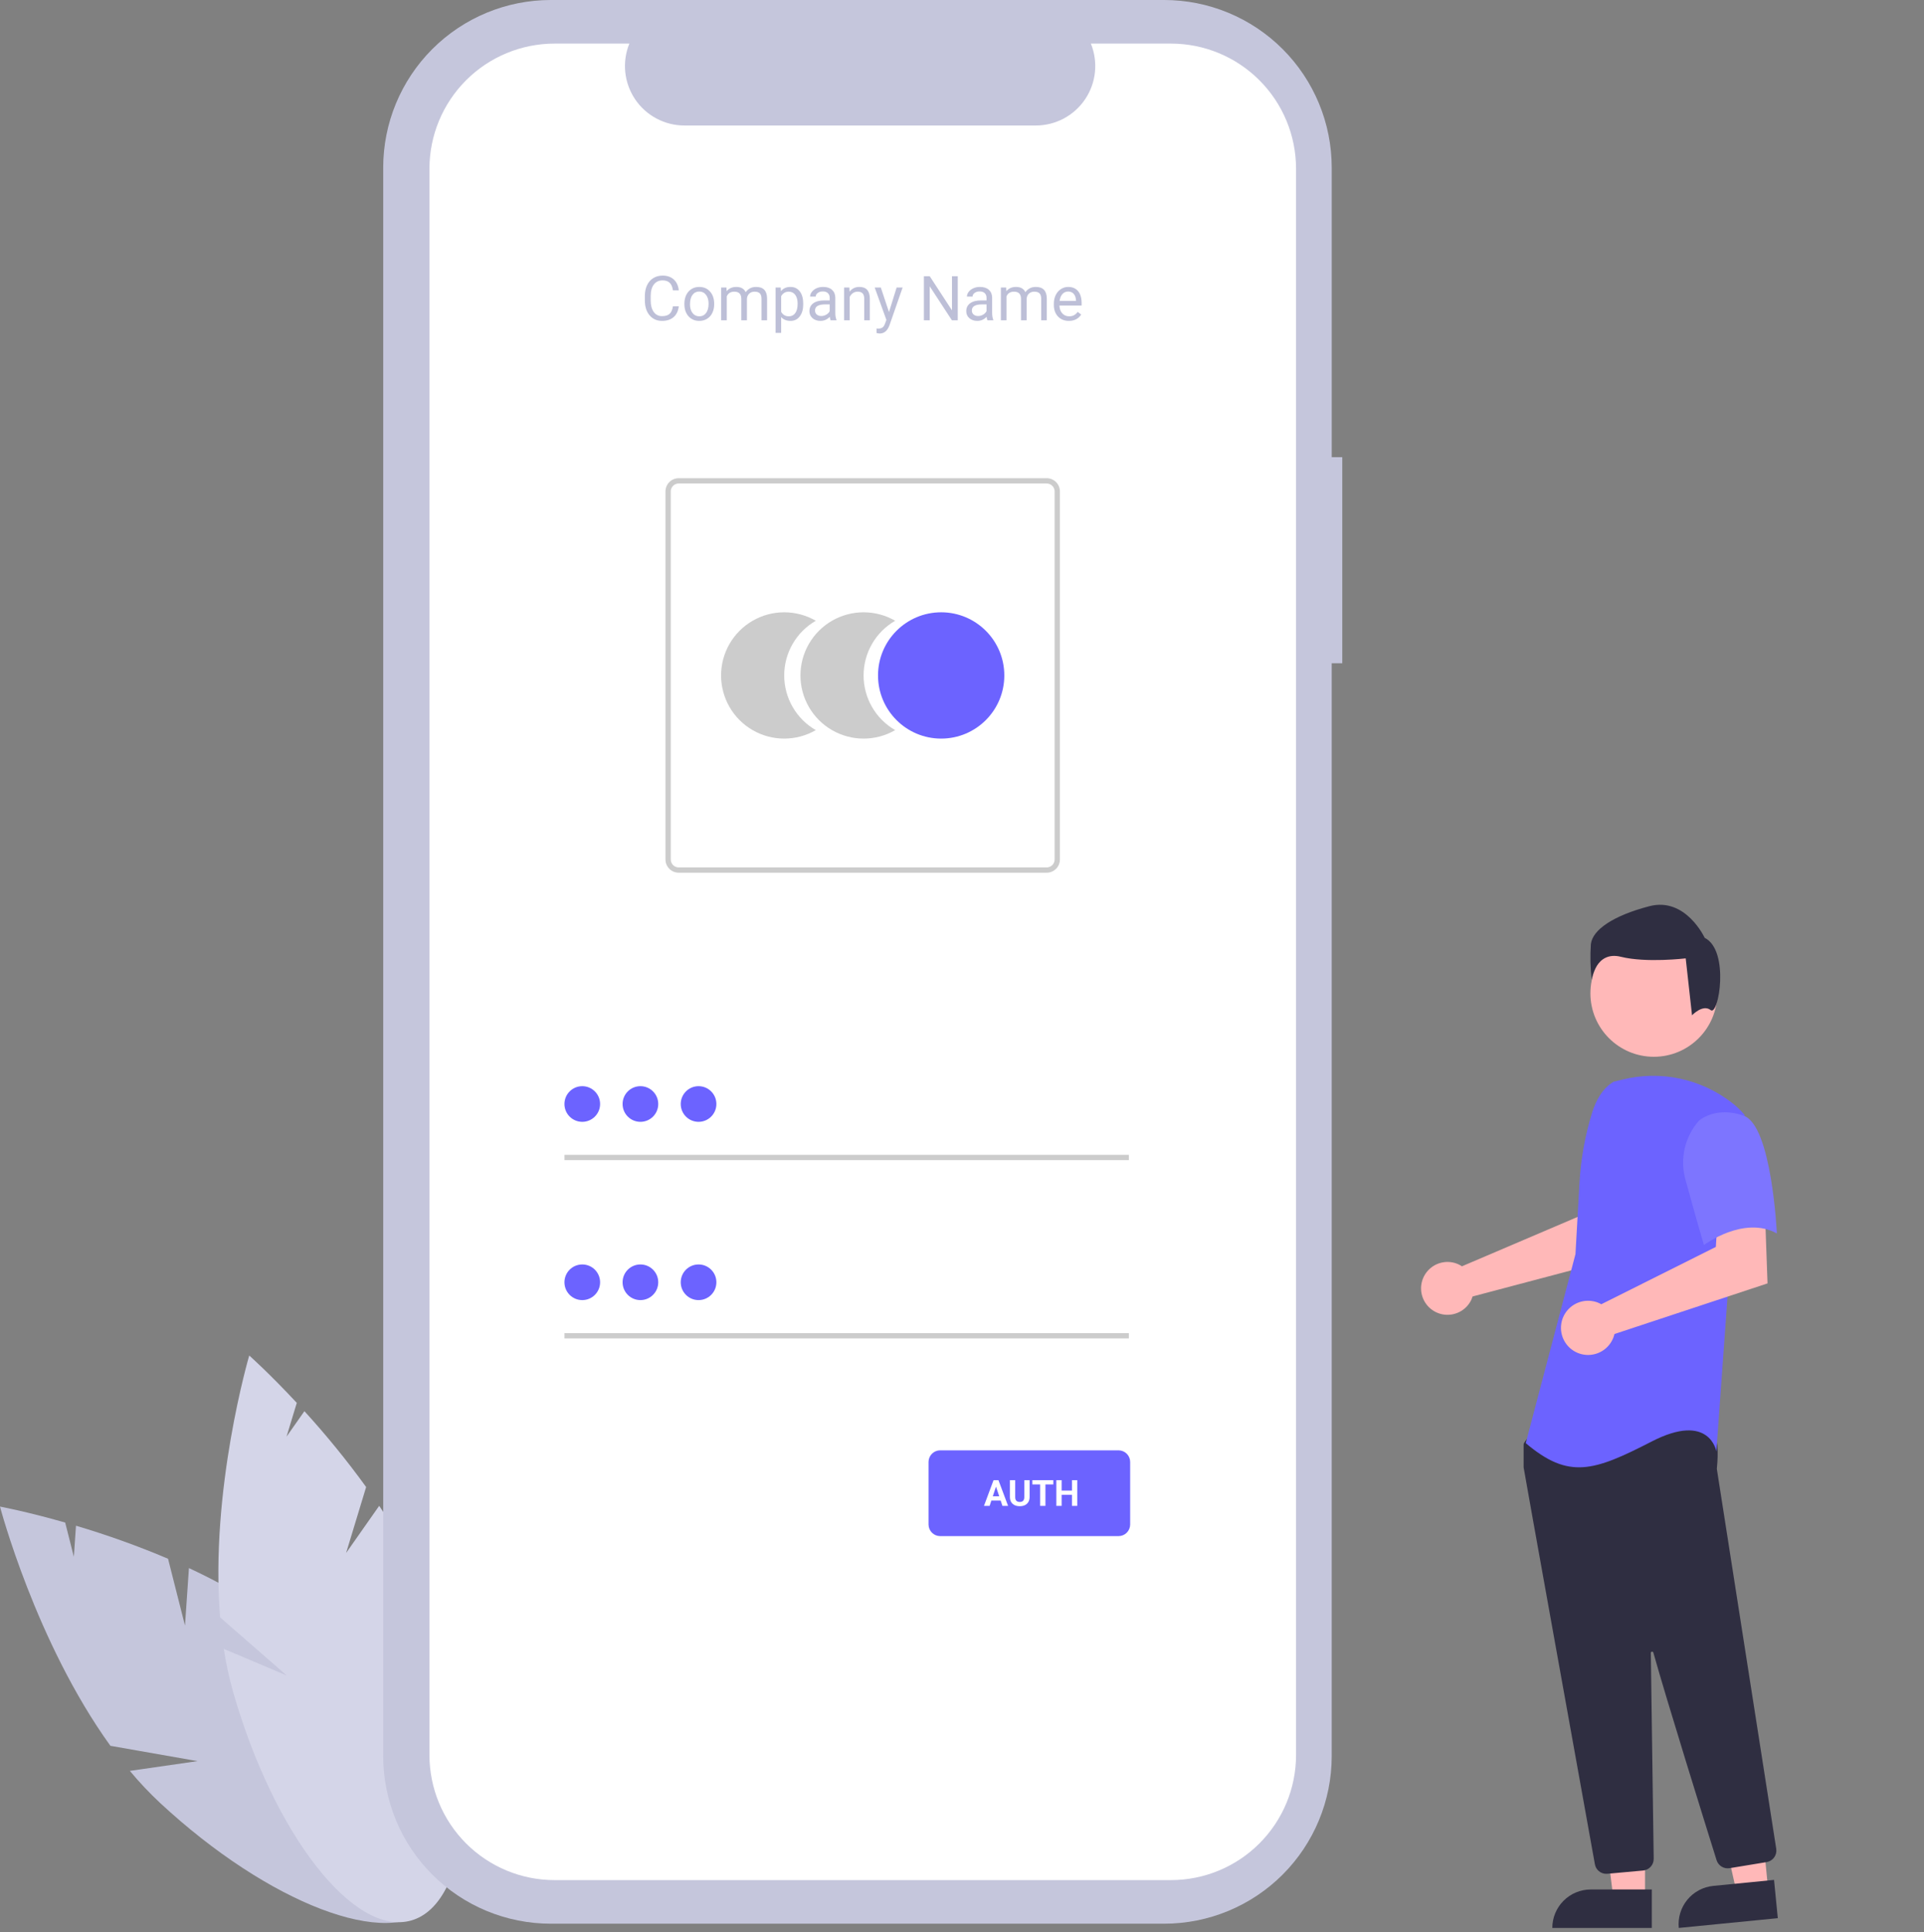 <svg width="745" height="748" viewBox="0 0 745 748" fill="none" xmlns="http://www.w3.org/2000/svg">
<rect x="0" y="0" width="745" height="748" fill="#808080" stroke="none"/>
<path d="M71.629 629.347L65.069 603.475C53.438 598.546 41.538 594.276 29.426 590.687L28.598 602.711L25.24 589.464C10.219 585.17 0 583.281 0 583.281C0 583.281 13.8 635.77 42.754 675.898L76.488 681.824L50.281 685.603C53.923 689.985 57.837 694.134 62 698.025C104.115 737.117 151.024 755.053 166.773 738.085C182.522 721.117 161.148 675.673 119.033 636.585C105.977 624.466 89.576 614.741 73.158 607.085L71.629 629.347Z" fill="#C5C6DC"/>
<path d="M134.015 601.245L141.773 575.707C134.365 565.475 126.386 555.669 117.873 546.336L110.949 556.201L114.921 543.125C104.28 531.689 96.509 524.79 96.509 524.79C96.509 524.79 81.194 576.857 85.234 626.174L111.049 648.684L86.657 638.372C87.51 644.007 88.718 649.583 90.271 655.066C106.117 710.3 137.002 749.901 159.254 743.517C181.506 737.133 186.7 687.182 170.854 631.948C165.942 614.825 156.928 598.022 146.831 582.983L134.015 601.245Z" fill="#D4D5E8"/>
<path d="M519.751 176.983H515.659V64.883C515.659 56.362 513.981 47.925 510.72 40.053C507.459 32.181 502.68 25.029 496.655 19.004C490.63 12.979 483.478 8.2 475.606 4.939C467.734 1.678 459.297 0 450.776 0H213.269C196.061 0 179.558 6.836 167.39 19.004C155.222 31.172 148.386 47.675 148.386 64.883V679.883C148.386 688.404 150.064 696.841 153.325 704.713C156.586 712.585 161.365 719.737 167.39 725.762C173.415 731.787 180.567 736.566 188.439 739.827C196.311 743.088 204.748 744.766 213.269 744.766H450.776C467.984 744.766 484.487 737.93 496.655 725.762C508.822 713.594 515.658 697.091 515.658 679.883V256.778H519.75L519.751 176.983Z" fill="#C5C6DC"/>
<path d="M453.394 16.874H422.394C423.82 20.37 424.364 24.162 423.979 27.918C423.593 31.673 422.29 35.276 420.184 38.409C418.078 41.543 415.234 44.11 411.902 45.885C408.57 47.66 404.853 48.588 401.078 48.588H265.013C261.238 48.588 257.521 47.659 254.189 45.884C250.858 44.109 248.014 41.542 245.908 38.409C243.802 35.275 242.5 31.672 242.114 27.917C241.729 24.162 242.273 20.369 243.699 16.874H214.743C201.892 16.874 189.568 21.979 180.481 31.066C171.394 40.153 166.289 52.477 166.289 65.328V679.435C166.289 692.286 171.394 704.61 180.481 713.697C189.568 722.784 201.892 727.889 214.743 727.889H453.394C466.245 727.889 478.569 722.784 487.656 713.697C496.743 704.61 501.848 692.286 501.848 679.435V679.435V65.327C501.848 52.476 496.743 40.152 487.656 31.066C478.569 21.979 466.245 16.874 453.394 16.874V16.874Z" fill="white"/>
<path d="M303.658 261.503C303.657 257.21 304.787 252.993 306.934 249.276C309.081 245.559 312.169 242.473 315.888 240.329C312.171 238.182 307.955 237.052 303.663 237.052C299.37 237.051 295.154 238.18 291.436 240.326C287.719 242.472 284.632 245.559 282.486 249.276C280.34 252.993 279.21 257.209 279.21 261.502C279.21 265.794 280.34 270.01 282.486 273.727C284.632 277.444 287.719 280.531 291.436 282.677C295.154 284.823 299.37 285.952 303.663 285.952C307.955 285.951 312.171 284.821 315.888 282.674C312.17 280.53 309.081 277.445 306.935 273.728C304.788 270.012 303.657 265.795 303.658 261.503V261.503Z" fill="#CCCCCC"/>
<path d="M334.395 261.503C334.394 257.21 335.524 252.993 337.671 249.276C339.818 245.559 342.906 242.473 346.625 240.329C342.908 238.182 338.692 237.052 334.4 237.052C330.107 237.051 325.891 238.18 322.173 240.326C318.456 242.472 315.369 245.559 313.223 249.276C311.077 252.993 309.947 257.209 309.947 261.502C309.947 265.794 311.077 270.01 313.223 273.727C315.369 277.444 318.456 280.531 322.173 282.677C325.891 284.823 330.107 285.952 334.4 285.952C338.692 285.951 342.908 284.821 346.625 282.674C342.907 280.53 339.818 277.445 337.672 273.728C335.525 270.012 334.394 265.795 334.395 261.503V261.503Z" fill="#CCCCCC"/>
<path d="M364.434 285.952C377.937 285.952 388.884 275.005 388.884 261.502C388.884 247.999 377.937 237.052 364.434 237.052C350.931 237.052 339.984 247.999 339.984 261.502C339.984 275.005 350.931 285.952 364.434 285.952Z" fill="#6C63FF"/>
<path d="M405.296 337.869H262.796C261.439 337.867 260.139 337.328 259.18 336.369C258.22 335.409 257.681 334.109 257.679 332.752V190.252C257.681 188.895 258.22 187.595 259.18 186.635C260.139 185.676 261.439 185.137 262.796 185.135H405.296C406.653 185.137 407.953 185.676 408.913 186.635C409.872 187.595 410.411 188.895 410.413 190.252V332.752C410.411 334.109 409.872 335.409 408.913 336.369C407.953 337.328 406.653 337.867 405.296 337.869V337.869ZM262.796 187.183C261.982 187.184 261.202 187.508 260.626 188.083C260.051 188.659 259.727 189.439 259.726 190.253V332.753C259.727 333.567 260.051 334.347 260.626 334.923C261.202 335.499 261.982 335.822 262.796 335.823H405.296C406.11 335.822 406.89 335.499 407.466 334.923C408.042 334.347 408.365 333.567 408.366 332.753V190.253C408.365 189.439 408.042 188.659 407.466 188.083C406.89 187.508 406.11 187.184 405.296 187.183H262.796Z" fill="#CCCCCC"/>
<path d="M437.114 447.102H218.562V449.149H437.114V447.102Z" fill="#CCCCCC"/>
<path d="M225.464 434.322C229.276 434.322 232.366 431.232 232.366 427.42C232.366 423.608 229.276 420.518 225.464 420.518C221.652 420.518 218.562 423.608 218.562 427.42C218.562 431.232 221.652 434.322 225.464 434.322Z" fill="#6C63FF"/>
<path d="M437.114 516.118H218.562V518.165H437.114V516.118Z" fill="#CCCCCC"/>
<path d="M225.464 503.339C229.276 503.339 232.366 500.249 232.366 496.437C232.366 492.625 229.276 489.535 225.464 489.535C221.652 489.535 218.562 492.625 218.562 496.437C218.562 500.249 221.652 503.339 225.464 503.339Z" fill="#6C63FF"/>
<path d="M433.114 594.71H364.046C362.853 594.709 361.709 594.235 360.866 593.391C360.022 592.547 359.547 591.403 359.546 590.21V566.002C359.547 564.809 360.022 563.665 360.866 562.822C361.709 561.978 362.853 561.504 364.046 561.502H433.114C434.308 561.504 435.451 561.978 436.295 562.822C437.139 563.665 437.613 564.809 437.614 566.002V590.21C437.613 591.403 437.139 592.547 436.295 593.391C435.451 594.235 434.308 594.709 433.114 594.71V594.71Z" fill="#6C63FF"/>
<path d="M247.978 434.322C251.79 434.322 254.88 431.232 254.88 427.42C254.88 423.608 251.79 420.518 247.978 420.518C244.166 420.518 241.076 423.608 241.076 427.42C241.076 431.232 244.166 434.322 247.978 434.322Z" fill="#6C63FF"/>
<path d="M270.492 434.322C274.304 434.322 277.394 431.232 277.394 427.42C277.394 423.608 274.304 420.518 270.492 420.518C266.68 420.518 263.59 423.608 263.59 427.42C263.59 431.232 266.68 434.322 270.492 434.322Z" fill="#6C63FF"/>
<path d="M247.978 503.339C251.79 503.339 254.88 500.249 254.88 496.437C254.88 492.625 251.79 489.535 247.978 489.535C244.166 489.535 241.076 492.625 241.076 496.437C241.076 500.249 244.166 503.339 247.978 503.339Z" fill="#6C63FF"/>
<path d="M270.492 503.339C274.304 503.339 277.394 500.249 277.394 496.437C277.394 492.625 274.304 489.535 270.492 489.535C266.68 489.535 263.59 492.625 263.59 496.437C263.59 500.249 266.68 503.339 270.492 503.339Z" fill="#6C63FF"/>
<path d="M564.677 489.461C565.167 489.686 565.639 489.949 566.087 490.249L610.94 471.106L612.541 459.29L630.462 459.181L629.403 486.279L570.204 501.935C570.079 502.346 569.93 502.75 569.756 503.143C568.9 504.969 567.524 506.502 565.8 507.549C564.075 508.595 562.08 509.109 560.065 509.026C558.05 508.942 556.104 508.265 554.473 507.08C552.841 505.894 551.596 504.253 550.894 502.362C550.192 500.471 550.064 498.415 550.527 496.452C550.99 494.489 552.022 492.706 553.495 491.328C554.967 489.95 556.814 489.037 558.804 488.705C560.793 488.373 562.836 488.636 564.677 489.461V489.461Z" fill="#FFB8B8"/>
<path d="M636.98 735.021H624.72L618.888 687.733L636.982 687.734L636.98 735.021Z" fill="#FFB8B8"/>
<path d="M615.963 731.518H639.607V746.405H601.076C601.076 742.456 602.644 738.67 605.436 735.878C608.228 733.086 612.015 731.518 615.963 731.518Z" fill="#2F2E41"/>
<path d="M684.66 731.557L672.459 732.759L662.018 686.271L680.025 684.497L684.66 731.557Z" fill="#FFB8B8"/>
<path d="M663.401 730.131L686.931 727.813L688.391 742.629L650.045 746.406C649.854 744.46 650.047 742.496 650.615 740.625C651.182 738.754 652.113 737.013 653.353 735.502C654.593 733.991 656.119 732.739 657.843 731.817C659.567 730.896 661.456 730.323 663.401 730.131Z" fill="#2F2E41"/>
<path d="M640.393 409.135C653.957 409.135 664.954 398.138 664.954 384.574C664.954 371.009 653.957 360.013 640.393 360.013C626.828 360.013 615.831 371.009 615.831 384.574C615.831 398.138 626.828 409.135 640.393 409.135Z" fill="#FFB8B8"/>
<path d="M621.98 725.458C620.927 725.461 619.906 725.091 619.098 724.415C618.291 723.738 617.748 722.798 617.565 721.761C611.22 686.535 590.477 571.355 589.981 568.165C589.97 568.092 589.965 568.018 589.966 567.943V559.355C589.965 559.043 590.063 558.738 590.245 558.483L592.985 554.645C593.115 554.461 593.286 554.309 593.484 554.2C593.683 554.092 593.903 554.03 594.129 554.02C609.751 553.288 660.913 551.142 663.385 554.23C665.867 557.333 664.99 566.736 664.789 568.59L664.799 568.783L687.784 715.778C687.964 716.951 687.675 718.147 686.98 719.108C686.285 720.069 685.239 720.717 684.069 720.913L669.713 723.278C668.644 723.45 667.548 723.232 666.626 722.665C665.704 722.097 665.016 721.217 664.687 720.186C660.247 705.997 645.358 658.268 640.198 639.799C640.166 639.682 640.092 639.581 639.991 639.514C639.889 639.448 639.767 639.42 639.647 639.437C639.527 639.454 639.417 639.514 639.338 639.606C639.259 639.698 639.216 639.816 639.218 639.938C639.476 657.543 640.099 702.461 640.313 717.975L640.337 719.645C640.346 720.777 639.931 721.87 639.173 722.71C638.416 723.55 637.37 724.075 636.244 724.182L622.4 725.439C622.26 725.452 622.119 725.458 621.98 725.458Z" fill="#2F2E41"/>
<path d="M624.805 418.792C620.519 421.34 617.954 426.023 616.482 430.787C613.757 439.609 612.117 448.729 611.598 457.947L610.042 485.547L590.787 558.717C607.476 572.838 617.102 569.629 639.568 558.078C662.033 546.528 664.6 561.929 664.6 561.929L669.092 499.671L675.511 431.639C674.07 429.904 672.439 428.336 670.649 426.964C664.716 422.351 657.814 419.145 650.462 417.587C643.11 416.028 635.501 416.159 628.207 417.969L624.805 418.792Z" fill="#6C63FF"/>
<path d="M618.551 504.239C619.069 504.434 619.57 504.669 620.051 504.943L664.4 482.746L665.136 470.72L683.429 469.459L684.41 496.872L625.144 516.471C624.66 518.547 623.556 520.426 621.978 521.858C620.4 523.291 618.423 524.209 616.311 524.491C614.198 524.773 612.05 524.405 610.151 523.436C608.253 522.468 606.694 520.944 605.683 519.068C604.672 517.192 604.256 515.052 604.49 512.934C604.724 510.815 605.598 508.819 606.995 507.209C608.392 505.599 610.246 504.453 612.31 503.922C614.374 503.392 616.551 503.502 618.551 504.239Z" fill="#FFB8B8"/>
<path d="M675.19 431.95C686.101 435.801 688.023 477.524 688.023 477.524C675.186 470.463 659.782 482.017 659.782 482.017C659.782 482.017 656.573 471.105 652.721 456.985C651.558 453.013 651.419 448.811 652.317 444.771C653.215 440.731 655.12 436.984 657.856 433.878C657.856 433.878 664.278 428.097 675.19 431.95Z" fill="#7D75FF"/>
<path d="M662.415 391.069C659.355 388.621 655.18 393.071 655.18 393.071L652.732 371.037C652.732 371.037 637.431 372.87 627.638 370.426C617.846 367.981 616.316 379.301 616.316 379.301C615.811 374.728 615.708 370.12 616.01 365.53C616.621 360.021 624.578 354.513 638.655 350.841C652.732 347.168 660.076 363.082 660.076 363.082C669.869 367.977 665.475 393.517 662.415 391.069Z" fill="#2F2E41"/>
<path d="M387.469 580.949H383.873L383.189 583H381.009L384.714 573.047H386.614L390.34 583H388.159L387.469 580.949ZM384.427 579.288H386.915L385.664 575.562L384.427 579.288ZM398.68 573.047V579.603C398.68 580.692 398.338 581.553 397.654 582.187C396.975 582.82 396.046 583.137 394.865 583.137C393.703 583.137 392.78 582.829 392.097 582.214C391.413 581.599 391.064 580.753 391.051 579.678V573.047H393.102V579.616C393.102 580.268 393.257 580.744 393.566 581.045C393.881 581.341 394.314 581.489 394.865 581.489C396.018 581.489 396.604 580.883 396.622 579.671V573.047H398.68ZM407.854 574.708H404.805V583H402.754V574.708H399.746V573.047H407.854V574.708ZM417.13 583H415.079V578.734H411.08V583H409.029V573.047H411.08V577.08H415.079V573.047H417.13V583Z" fill="white"/>
<path d="M262.832 118.586C262.621 120.391 261.953 121.785 260.828 122.77C259.711 123.746 258.223 124.234 256.363 124.234C254.348 124.234 252.73 123.512 251.512 122.066C250.301 120.621 249.695 118.688 249.695 116.266V114.625C249.695 113.039 249.977 111.645 250.539 110.441C251.109 109.238 251.914 108.316 252.953 107.676C253.992 107.027 255.195 106.703 256.562 106.703C258.375 106.703 259.828 107.211 260.922 108.227C262.016 109.234 262.652 110.633 262.832 112.422H260.57C260.375 111.062 259.949 110.078 259.293 109.469C258.645 108.859 257.734 108.555 256.562 108.555C255.125 108.555 253.996 109.086 253.176 110.148C252.363 111.211 251.957 112.723 251.957 114.684V116.336C251.957 118.188 252.344 119.66 253.117 120.754C253.891 121.848 254.973 122.395 256.363 122.395C257.613 122.395 258.57 122.113 259.234 121.551C259.906 120.98 260.352 119.992 260.57 118.586H262.832ZM265 117.543C265 116.301 265.242 115.184 265.727 114.191C266.219 113.199 266.898 112.434 267.766 111.895C268.641 111.355 269.637 111.086 270.754 111.086C272.48 111.086 273.875 111.684 274.938 112.879C276.008 114.074 276.543 115.664 276.543 117.648V117.801C276.543 119.035 276.305 120.145 275.828 121.129C275.359 122.105 274.684 122.867 273.801 123.414C272.926 123.961 271.918 124.234 270.777 124.234C269.059 124.234 267.664 123.637 266.594 122.441C265.531 121.246 265 119.664 265 117.695V117.543ZM267.18 117.801C267.18 119.207 267.504 120.336 268.152 121.188C268.809 122.039 269.684 122.465 270.777 122.465C271.879 122.465 272.754 122.035 273.402 121.176C274.051 120.309 274.375 119.098 274.375 117.543C274.375 116.152 274.043 115.027 273.379 114.168C272.723 113.301 271.848 112.867 270.754 112.867C269.684 112.867 268.82 113.293 268.164 114.145C267.508 114.996 267.18 116.215 267.18 117.801ZM281.301 111.32L281.359 112.727C282.289 111.633 283.543 111.086 285.121 111.086C286.895 111.086 288.102 111.766 288.742 113.125C289.164 112.516 289.711 112.023 290.383 111.648C291.062 111.273 291.863 111.086 292.785 111.086C295.566 111.086 296.98 112.559 297.027 115.504V124H294.859V115.633C294.859 114.727 294.652 114.051 294.238 113.605C293.824 113.152 293.129 112.926 292.152 112.926C291.348 112.926 290.68 113.168 290.148 113.652C289.617 114.129 289.309 114.773 289.223 115.586V124H287.043V115.691C287.043 113.848 286.141 112.926 284.336 112.926C282.914 112.926 281.941 113.531 281.418 114.742V124H279.25V111.32H281.301ZM311.02 117.801C311.02 119.73 310.578 121.285 309.695 122.465C308.812 123.645 307.617 124.234 306.109 124.234C304.57 124.234 303.359 123.746 302.477 122.77V128.875H300.309V111.32H302.289L302.395 112.727C303.277 111.633 304.504 111.086 306.074 111.086C307.598 111.086 308.801 111.66 309.684 112.809C310.574 113.957 311.02 115.555 311.02 117.602V117.801ZM308.852 117.555C308.852 116.125 308.547 114.996 307.938 114.168C307.328 113.34 306.492 112.926 305.43 112.926C304.117 112.926 303.133 113.508 302.477 114.672V120.73C303.125 121.887 304.117 122.465 305.453 122.465C306.492 122.465 307.316 122.055 307.926 121.234C308.543 120.406 308.852 119.18 308.852 117.555ZM321.613 124C321.488 123.75 321.387 123.305 321.309 122.664C320.301 123.711 319.098 124.234 317.699 124.234C316.449 124.234 315.422 123.883 314.617 123.18C313.82 122.469 313.422 121.57 313.422 120.484C313.422 119.164 313.922 118.141 314.922 117.414C315.93 116.68 317.344 116.312 319.164 116.312H321.273V115.316C321.273 114.559 321.047 113.957 320.594 113.512C320.141 113.059 319.473 112.832 318.59 112.832C317.816 112.832 317.168 113.027 316.645 113.418C316.121 113.809 315.859 114.281 315.859 114.836H313.68C313.68 114.203 313.902 113.594 314.348 113.008C314.801 112.414 315.41 111.945 316.176 111.602C316.949 111.258 317.797 111.086 318.719 111.086C320.18 111.086 321.324 111.453 322.152 112.188C322.98 112.914 323.41 113.918 323.441 115.199V121.035C323.441 122.199 323.59 123.125 323.887 123.812V124H321.613ZM318.016 122.348C318.695 122.348 319.34 122.172 319.949 121.82C320.559 121.469 321 121.012 321.273 120.449V117.848H319.574C316.918 117.848 315.59 118.625 315.59 120.18C315.59 120.859 315.816 121.391 316.27 121.773C316.723 122.156 317.305 122.348 318.016 122.348ZM328.891 111.32L328.961 112.914C329.93 111.695 331.195 111.086 332.758 111.086C335.438 111.086 336.789 112.598 336.812 115.621V124H334.645V115.609C334.637 114.695 334.426 114.02 334.012 113.582C333.605 113.145 332.969 112.926 332.102 112.926C331.398 112.926 330.781 113.113 330.25 113.488C329.719 113.863 329.305 114.355 329.008 114.965V124H326.84V111.32H328.891ZM344.23 120.824L347.184 111.32H349.504L344.406 125.957C343.617 128.066 342.363 129.121 340.645 129.121L340.234 129.086L339.426 128.934V127.176L340.012 127.223C340.746 127.223 341.316 127.074 341.723 126.777C342.137 126.48 342.477 125.938 342.742 125.148L343.223 123.859L338.699 111.32H341.066L344.23 120.824ZM370.855 124H368.594L360.004 110.852V124H357.742V106.938H360.004L368.617 120.145V106.938H370.855V124ZM382.34 124C382.215 123.75 382.113 123.305 382.035 122.664C381.027 123.711 379.824 124.234 378.426 124.234C377.176 124.234 376.148 123.883 375.344 123.18C374.547 122.469 374.148 121.57 374.148 120.484C374.148 119.164 374.648 118.141 375.648 117.414C376.656 116.68 378.07 116.312 379.891 116.312H382V115.316C382 114.559 381.773 113.957 381.32 113.512C380.867 113.059 380.199 112.832 379.316 112.832C378.543 112.832 377.895 113.027 377.371 113.418C376.848 113.809 376.586 114.281 376.586 114.836H374.406C374.406 114.203 374.629 113.594 375.074 113.008C375.527 112.414 376.137 111.945 376.902 111.602C377.676 111.258 378.523 111.086 379.445 111.086C380.906 111.086 382.051 111.453 382.879 112.188C383.707 112.914 384.137 113.918 384.168 115.199V121.035C384.168 122.199 384.316 123.125 384.613 123.812V124H382.34ZM378.742 122.348C379.422 122.348 380.066 122.172 380.676 121.82C381.285 121.469 381.727 121.012 382 120.449V117.848H380.301C377.645 117.848 376.316 118.625 376.316 120.18C376.316 120.859 376.543 121.391 376.996 121.773C377.449 122.156 378.031 122.348 378.742 122.348ZM389.605 111.32L389.664 112.727C390.594 111.633 391.848 111.086 393.426 111.086C395.199 111.086 396.406 111.766 397.047 113.125C397.469 112.516 398.016 112.023 398.688 111.648C399.367 111.273 400.168 111.086 401.09 111.086C403.871 111.086 405.285 112.559 405.332 115.504V124H403.164V115.633C403.164 114.727 402.957 114.051 402.543 113.605C402.129 113.152 401.434 112.926 400.457 112.926C399.652 112.926 398.984 113.168 398.453 113.652C397.922 114.129 397.613 114.773 397.527 115.586V124H395.348V115.691C395.348 113.848 394.445 112.926 392.641 112.926C391.219 112.926 390.246 113.531 389.723 114.742V124H387.555V111.32H389.605ZM413.875 124.234C412.156 124.234 410.758 123.672 409.68 122.547C408.602 121.414 408.062 119.902 408.062 118.012V117.613C408.062 116.355 408.301 115.234 408.777 114.25C409.262 113.258 409.934 112.484 410.793 111.93C411.66 111.367 412.598 111.086 413.605 111.086C415.254 111.086 416.535 111.629 417.449 112.715C418.363 113.801 418.82 115.355 418.82 117.379V118.281H410.23C410.262 119.531 410.625 120.543 411.32 121.316C412.023 122.082 412.914 122.465 413.992 122.465C414.758 122.465 415.406 122.309 415.938 121.996C416.469 121.684 416.934 121.27 417.332 120.754L418.656 121.785C417.594 123.418 416 124.234 413.875 124.234ZM413.605 112.867C412.73 112.867 411.996 113.188 411.402 113.828C410.809 114.461 410.441 115.352 410.301 116.5H416.652V116.336C416.59 115.234 416.293 114.383 415.762 113.781C415.23 113.172 414.512 112.867 413.605 112.867Z" fill="#BDBFD7"/>
</svg>
